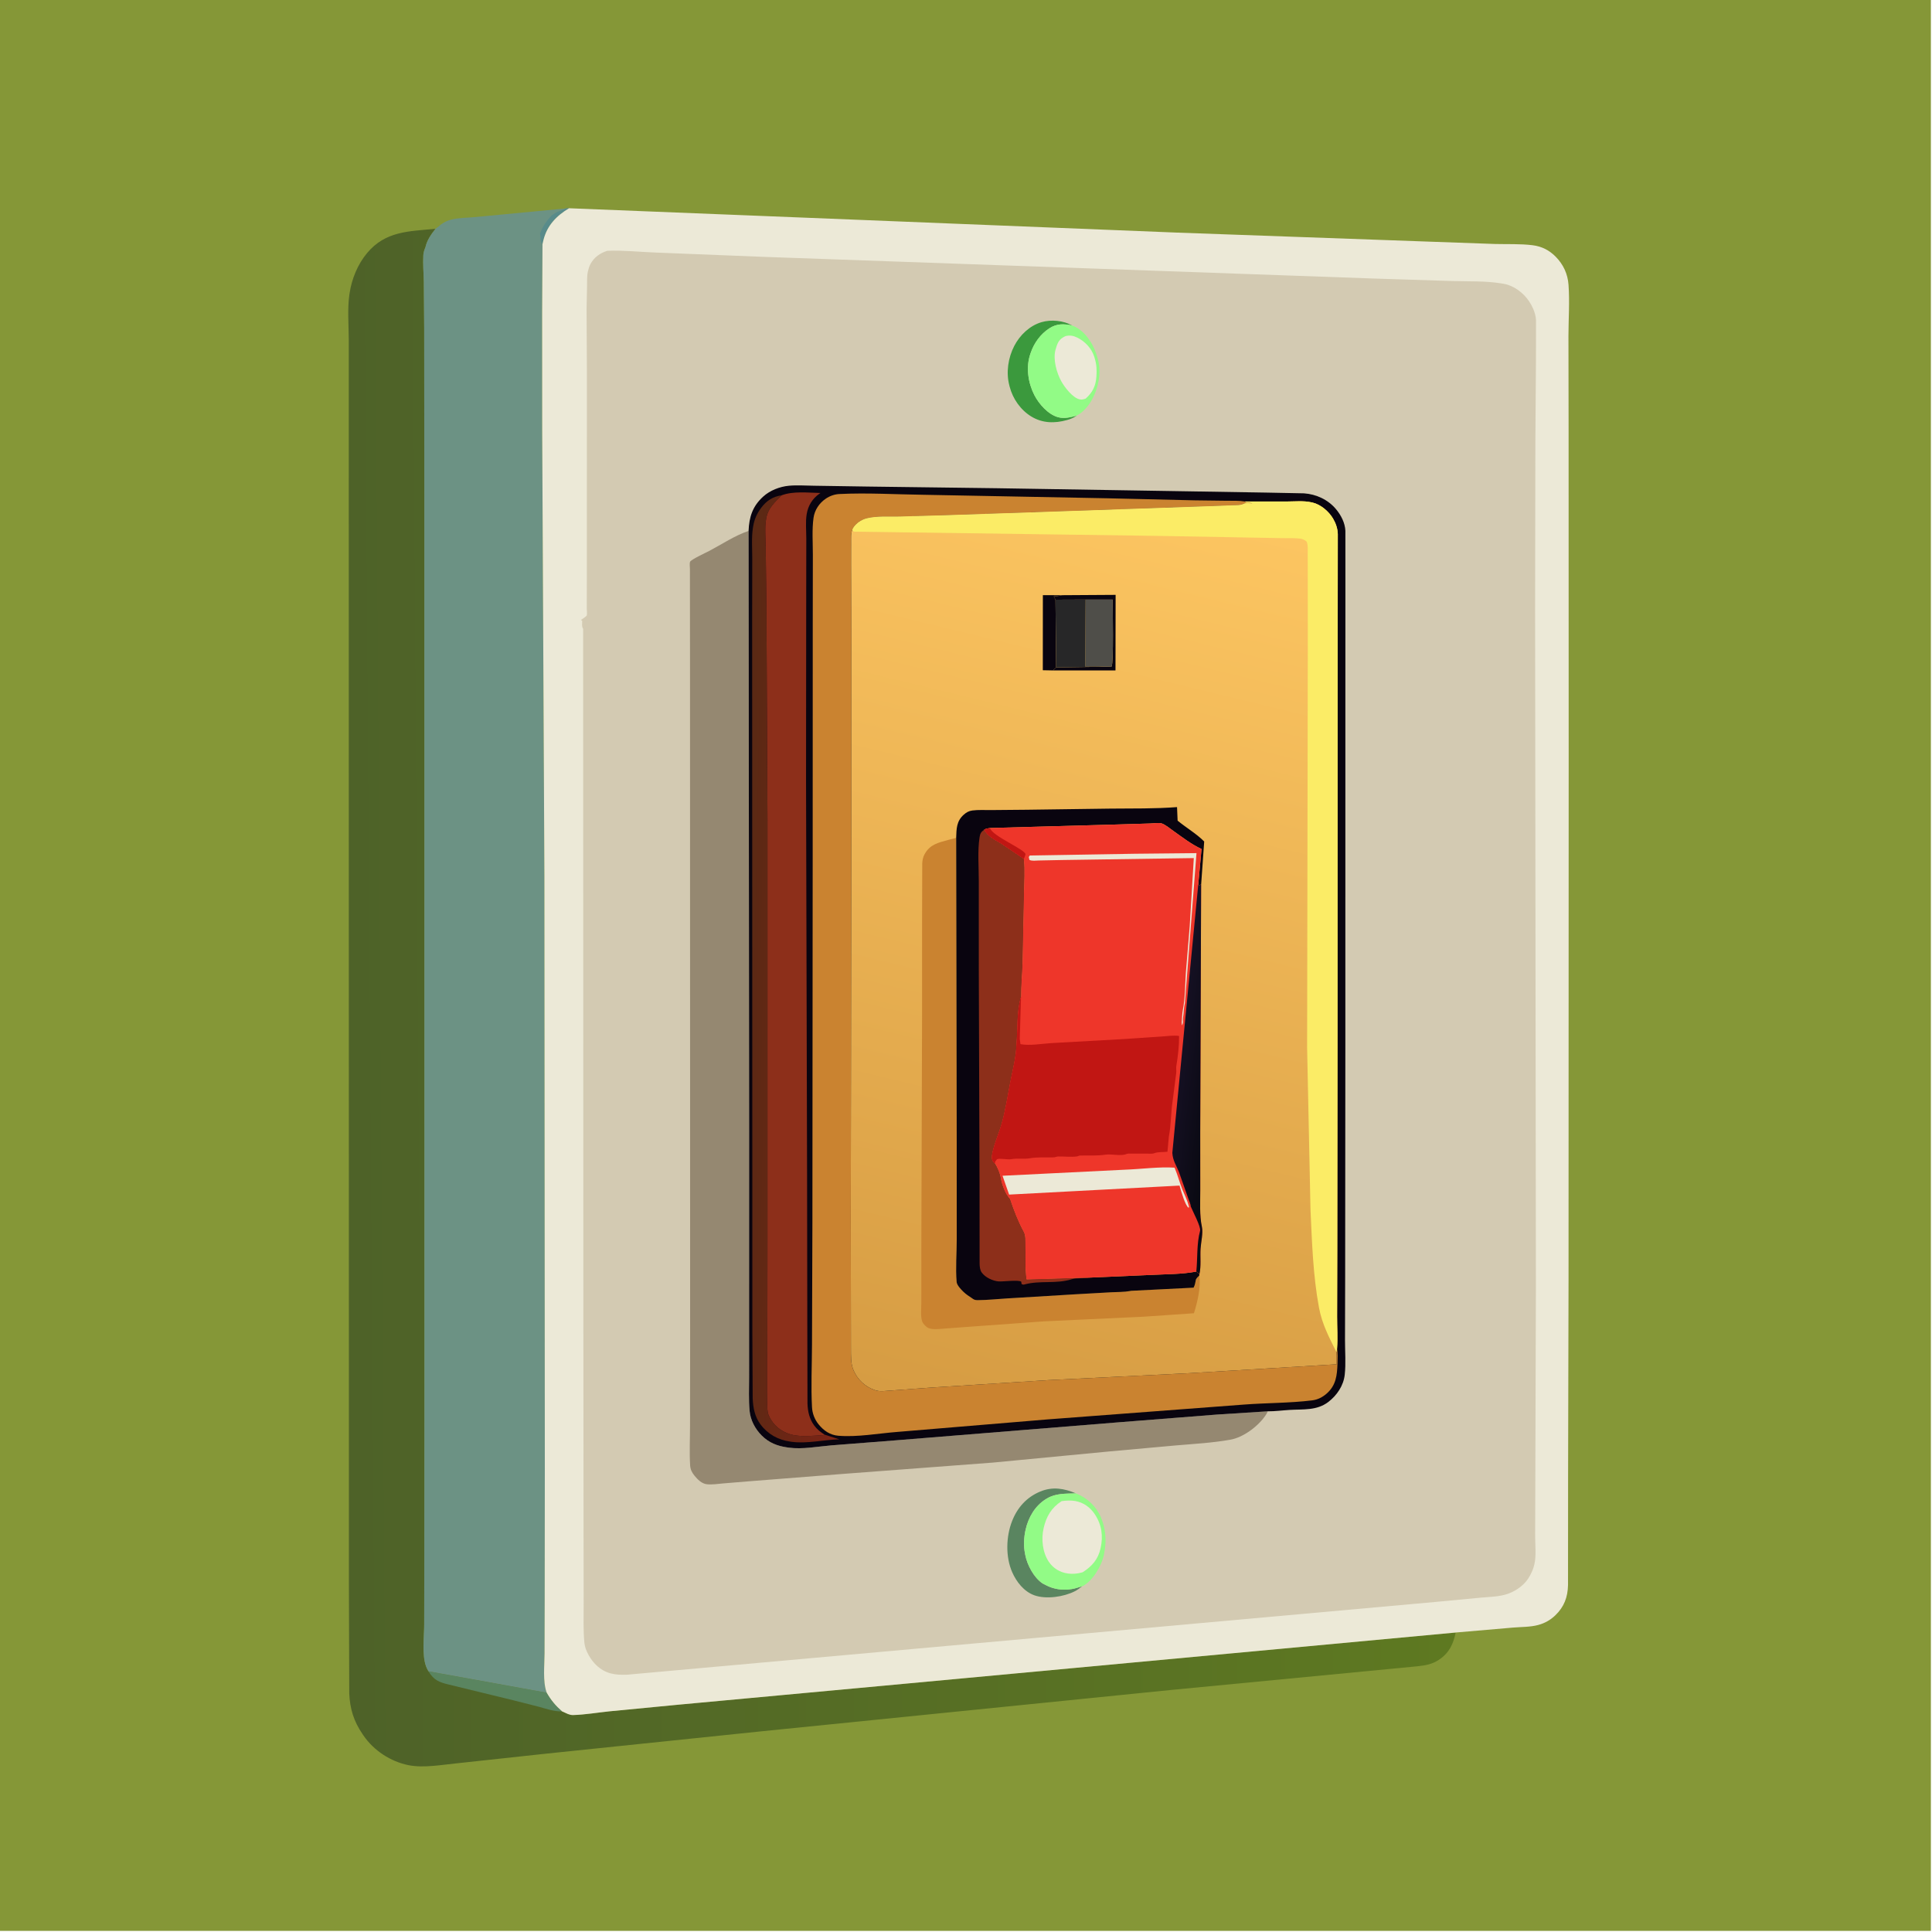 <?xml version="1.0" encoding="utf-8" ?>
<svg xmlns="http://www.w3.org/2000/svg" xmlns:xlink="http://www.w3.org/1999/xlink" width="500" height="500">
	<path fill="#859737" transform="scale(0.488 0.488)" d="M-0 -0L1024 0L1024 1024L-0 1024L0 -0Z"/>
	<defs>
		<linearGradient id="gradient_0" gradientUnits="userSpaceOnUse" x1="183.372" y1="529.297" x2="768.094" y2="525.175">
			<stop offset="0" stop-color="#4E6228"/>
			<stop offset="1" stop-color="#5E7921"/>
		</linearGradient>
	</defs>
	<path fill="url(#gradient_0)" transform="scale(0.488 0.488)" d="M771.988 865.769C770.724 871.877 768.571 876.533 763.227 880.143C759.536 882.636 756.087 883.175 751.75 883.667L620.743 896.258L404.847 918.055L289.592 930.014L242.76 935.078C234.564 935.869 224.777 937.736 216.679 936.124C207.18 934.233 198.24 928.376 192.765 920.395L192.25 919.629C187.619 912.855 185.558 906.205 185.215 898.039L185.031 840.047L185.024 730.774L184.966 400.501L184.955 228.599L184.954 180.178C184.954 172.47 184.182 163.867 185.276 156.289L185.399 155.5C186.535 147.891 189.682 140.204 194.635 134.25C204.482 122.416 216.947 122.731 230.967 121.323C228.646 124.262 226.397 127.426 225.609 131.164C224.993 132.54 224.584 133.886 224.496 135.405C224.232 139.953 224.668 144.777 224.757 149.349L224.958 174.08L225.035 263.678L225.085 731.802L225.024 828.219L224.961 861.549C224.946 868.132 223.719 877.461 225.919 883.648C226.254 884.591 226.699 885.426 227.188 886.295L289.915 897.648C292.253 901.723 294.571 904.49 298.1 907.594L298.703 907.849C300.398 908.616 302.011 909.586 303.928 909.533C310.29 909.356 316.898 908.208 323.25 907.555L359.5 904.065L469.989 893.841L771.988 865.769Z"/>
	<path fill="#5A8560" transform="scale(0.488 0.488)" d="M227.188 886.295L289.915 897.648C292.253 901.723 294.571 904.49 298.1 907.594C293.931 907.722 289.821 906.26 285.836 905.156L272 901.645L238.147 893.402C232.804 892.116 230.14 891.097 227.188 886.295Z"/>
	<path fill="#6C9284" transform="scale(0.488 0.488)" d="M299.984 110.556L301.789 110.439C295.176 114.388 290.171 119.535 288.233 127.19L287.699 129.483L287.511 165.78L287.542 228.586L288.712 464.902L288.937 779.037L288.867 847.982L288.791 876.845C288.778 883.184 287.753 891.669 289.915 897.648L227.188 886.295C226.699 885.426 226.254 884.591 225.919 883.648C223.719 877.461 224.946 868.132 224.961 861.549L225.024 828.219L225.085 731.802L225.035 263.678L224.958 174.08L224.757 149.349C224.668 144.777 224.232 139.953 224.496 135.405C224.584 133.886 224.993 132.54 225.609 131.164C226.397 127.426 228.646 124.262 230.967 121.323L232.301 120.326C234.351 118.469 236.481 117.224 239.155 116.51C243.285 115.406 248.198 115.537 252.5 115.067L299.984 110.556Z"/>
	<path fill="#588B8A" transform="scale(0.488 0.488)" d="M299.984 110.556L301.789 110.439C295.176 114.388 290.171 119.535 288.233 127.19L287.699 129.483C286.22 127.975 286.891 126.667 286.513 124.689L286.368 123.975L286.512 123.604L286.759 122.989C288.19 119.365 289.904 117.166 292.477 114.303C293.925 113.303 295.246 112.38 296.945 111.858C298.086 111.508 298.946 111.144 299.984 110.556Z"/>
	<path fill="#ECE9D7" transform="scale(0.488 0.488)" d="M301.789 110.439L398.5 114.3L624.509 123.368L758.883 128.182L792.866 129.389C799.376 129.558 806.32 129.242 812.757 130.048C817.682 130.665 821.669 132.703 825.109 136.226C829.123 140.336 831.409 145.299 831.828 151.04C832.478 159.93 831.814 169.192 831.788 178.126L831.871 229.132L831.913 403.704L831.84 678.191L831.601 783.076L831.56 840.598C831.429 846.991 829.507 852.159 824.816 856.66C822.209 859.162 819.271 860.809 815.784 861.762C811.575 862.911 806.631 862.781 802.268 863.16L771.988 865.769L469.989 893.841L359.5 904.065L323.25 907.555C316.898 908.208 310.29 909.356 303.928 909.533C302.011 909.586 300.398 908.616 298.703 907.849L298.1 907.594C294.571 904.49 292.253 901.723 289.915 897.648C287.753 891.669 288.778 883.184 288.791 876.845L288.867 847.982L288.937 779.037L288.712 464.902L287.542 228.586L287.511 165.78L287.699 129.483L288.233 127.19C290.171 119.535 295.176 114.388 301.789 110.439Z"/>
	<path fill="#D3CAB2" transform="scale(0.488 0.488)" d="M322.055 133.009C330.476 132.65 339.204 133.622 347.643 133.933L404.75 136.212L584.499 142.585L728.467 147.712L770.473 149.048C778.824 149.282 787.814 148.936 796.048 150.272L796.75 150.393L797.462 150.506C802.813 151.418 807.91 155.303 810.88 159.731C811.737 161.008 812.499 162.393 813.107 163.806C813.893 165.632 814.497 167.755 814.582 169.75L814.56 190.001L814.243 235.287L814.1 323.477L814.525 683.069L814.215 787.071L814.126 814.587C814.122 819.242 814.778 824.958 813.75 829.463L813.618 830C813.152 832.069 812.313 833.798 811.331 835.674C808.963 840.196 804.407 843.552 799.696 845.224C795.195 846.822 790.165 846.828 785.435 847.266L761.396 849.542L332.75 888.125C326.178 888.403 321.071 887.725 316.134 882.997C313.29 880.272 310.344 875.364 309.939 871.392C309.238 864.523 309.553 857.365 309.534 850.461L309.477 815.588L309.374 704.059L309.255 333.5C308.429 332.262 308.755 330.722 308.755 329.25L308.083 328.761L308.6 328.44C309.062 328.135 310.957 326.866 311.171 326.387C311.443 325.78 311.178 323.3 311.18 322.554L311.218 306.869L311.248 196.9L311.085 163.954L311.325 151.75C311.408 149.275 311.201 146.685 311.723 144.253L311.84 143.75C312.127 142.475 312.486 141.25 313.103 140.089C315.033 136.452 318.224 134.208 322.055 133.009Z"/>
	<path fill="#3B993D" transform="scale(0.488 0.488)" d="M571.01 220.415C569.539 221.518 567.658 222.255 565.901 222.749C559.366 224.585 552.898 224.506 546.972 220.914C541.264 217.455 537.1 211.483 535.445 205.067L535.25 204.285C533.476 197.471 534.658 189.711 537.871 183.486C540.847 177.721 546.037 172.71 552.343 170.854C557.45 169.35 564.004 169.974 568.604 172.624C564.071 171.669 560.441 171.552 556.472 174.138C551.741 177.219 548.365 181.938 546.57 187.25L546.306 188.014C544.014 194.968 545.261 203.125 548.554 209.543C550.979 214.269 555.889 219.851 561.189 221.269C564.479 222.149 567.834 221.27 571.01 220.415Z"/>
	<path fill="#5A8560" transform="scale(0.488 0.488)" d="M573.951 841.206C572.676 842.208 571.4 843.178 569.95 843.914C564.184 846.842 554.773 848.282 548.488 846.006C543.056 844.04 539.073 838.949 536.807 833.806C533.207 825.636 533.509 814.881 536.736 806.662C539.558 799.474 544.459 793.987 551.69 790.993C558.249 788.277 564.306 789.332 570.611 791.978C565.269 792.163 559.808 791.844 555.104 794.75L554.609 795.051C548.922 798.589 545.404 804.681 543.932 811.095C542.988 815.212 542.726 819.871 543.618 824L543.729 824.678C544.768 829.98 548.28 836.629 552.861 839.709L554.497 840.563C556.155 841.393 557.442 841.963 559.25 842.382L559.847 842.534C563.229 843.332 567.705 843.158 571.003 842.106L573.951 841.206Z"/>
	<path fill="#92FB86" transform="scale(0.488 0.488)" d="M571.01 220.415C567.834 221.27 564.479 222.149 561.189 221.269C555.889 219.851 550.979 214.269 548.554 209.543C545.261 203.125 544.014 194.968 546.306 188.014L546.57 187.25C548.365 181.938 551.741 177.219 556.472 174.138C560.441 171.552 564.071 171.669 568.604 172.624C572.617 174.167 575.529 176.978 577.869 180.509L578.281 181.121C580.092 183.863 581.208 186.853 582.086 190L582.331 190.86C583.296 194.439 583.273 198.375 582.621 202C581.466 208.416 578.114 215.573 572.634 219.445L571.01 220.415Z"/>
	<path fill="#ECE9D7" transform="scale(0.488 0.488)" d="M565.066 178.25C567.323 177.703 569.174 177.99 571.25 179.005C575.444 181.056 578.903 184.727 580.327 189.244L580.551 190C581.578 193.284 581.699 196.327 581.454 199.75C581.097 204.725 579.413 208.145 575.75 211.389C574.654 211.757 573.957 212.018 572.781 211.831C569.045 211.237 564.603 205.379 562.899 202.323C560.363 197.776 558.305 190.499 559.801 185.348L559.988 184.75L560.463 183.231C561.381 180.636 562.603 179.404 565.066 178.25Z"/>
	<path fill="#92FB86" transform="scale(0.488 0.488)" d="M570.611 791.978C576.51 794.291 581.337 798.798 583.849 804.693C586.495 810.901 586.86 817.17 585.583 823.75L585.439 824.514C584.319 830.154 579.587 838.374 574.217 841.134L573.951 841.206L571.003 842.106C567.705 843.158 563.229 843.332 559.847 842.534L559.25 842.382C557.442 841.963 556.155 841.393 554.497 840.563L552.861 839.709C548.28 836.629 544.768 829.98 543.729 824.678L543.618 824C542.726 819.871 542.988 815.212 543.932 811.095C545.404 804.681 548.922 798.589 554.609 795.051L555.104 794.75C559.808 791.844 565.269 792.163 570.611 791.978Z"/>
	<path fill="#ECE9D7" transform="scale(0.488 0.488)" d="M562.987 796.096C565.321 795.769 567.908 795.614 570.25 796.029C574.638 796.806 578.183 799.382 580.62 803.066C584.281 808.598 585.099 814.608 583.687 821.011C582.369 826.988 579.161 830.583 574.174 833.81L573.767 833.918C571.361 834.606 568.744 834.817 566.25 834.465C562.142 833.884 558.531 831.709 556.219 828.262C552.865 823.264 552.125 816.25 553.458 810.438C554.887 804.206 557.561 799.638 562.987 796.096Z"/>
	<path fill="#958871" transform="scale(0.488 0.488)" d="M672.296 748.458C672.073 749.066 671.829 749.574 671.477 750.123C667.635 756.124 659.584 762.235 652.577 763.491C643.119 765.187 633.293 765.726 623.719 766.534L587.943 769.772L526.698 775.636L446.773 781.671L397.167 785.572L383.539 786.693C380.771 786.94 377.698 787.417 374.926 787.14C372.16 786.864 369.942 784.599 368.25 782.517C366.922 780.884 366.126 779.25 365.995 777.126C365.569 770.163 365.938 762.948 365.941 755.964L365.989 714.482L365.972 587.581L365.936 357.46L365.895 311.596L365.885 301.792C365.885 300.8 365.628 298.902 365.927 297.985C366.316 296.792 374.545 293.01 376.147 292.164C382.703 288.7 390.002 283.85 396.993 281.561L397.289 600.265L397.272 699.269L397.275 730.133C397.279 736.1 396.981 742.315 397.532 748.25C397.987 753.151 400.519 757.885 403.99 761.327C407.835 765.14 412.219 766.856 417.5 767.599L418.375 767.729C425.577 768.718 433.754 767.098 441 766.509L474.5 763.89L591 754.467L645.25 750.188L672.296 748.458Z"/>
	<path fill="#09040F" transform="scale(0.488 0.488)" d="M396.993 281.561C397.282 274.118 399.12 268.456 404.75 263.342C408.377 260.047 413.518 258.062 418.384 257.604C422.699 257.199 427.382 257.563 431.727 257.597L460.196 258.035L528.338 258.914L630.046 260.559L671.495 261.235L691.5 261.63C698.03 262.065 704.328 264.981 708.539 270.045C711.215 273.264 713.285 277.251 713.493 281.5L713.502 311.165L713.485 371.177L713.474 554.189L713.375 675.714L713.29 710.728C713.288 716.659 713.797 723.181 713.148 729.057C712.505 734.87 708.989 740.036 704.373 743.543C698.346 748.123 691.145 747.295 684 747.713C680.113 747.94 676.187 748.486 672.296 748.458L645.25 750.188L591 754.467L474.5 763.89L441 766.509C433.754 767.098 425.577 768.718 418.375 767.729L417.5 767.599C412.219 766.856 407.835 765.14 403.99 761.327C400.519 757.885 397.987 753.151 397.532 748.25C396.981 742.315 397.279 736.1 397.275 730.133L397.272 699.269L397.289 600.265L396.993 281.561Z"/>
	<defs>
		<linearGradient id="gradient_1" gradientUnits="userSpaceOnUse" x1="444.275" y1="514.564" x2="395.077" y2="513.616">
			<stop offset="0" stop-color="#7A2415"/>
			<stop offset="1" stop-color="#592914"/>
		</linearGradient>
	</defs>
	<path fill="url(#gradient_1)" transform="scale(0.488 0.488)" d="M437.363 760.844L445.147 763.319C437.078 763.514 427.869 765.725 419.951 764.64L419 764.502C412.678 763.618 407.18 760.582 403.328 755.421C400.265 751.316 399.404 746.648 399.171 741.672L398.989 707.027L398.979 644.052L398.919 449.163L398.883 328.069L398.94 296.451C398.953 291.143 398.481 285.248 399.275 280.023L399.404 279.25C400.008 275.454 401.407 272.315 403.72 269.25C406.554 265.496 409.873 263.354 414.528 262.666C410.914 266.314 407.316 269.439 406.391 274.75L406.274 275.381C405.504 279.958 406.025 285.278 406.07 289.945L406.454 320.687L407.016 434.974L407.012 655.534L406.936 720.659L406.937 738.968C406.941 742.123 406.663 745.634 407.139 748.75C407.448 750.77 408.68 752.781 409.893 754.386C412.832 758.274 417.439 760.698 422.25 761.299C426.768 761.863 431.529 761.406 436.06 761.134C436.817 761.088 436.529 761.119 437.363 760.844Z"/>
	<path fill="#8D2F1A" transform="scale(0.488 0.488)" d="M414.528 262.666C420.778 260.337 428.532 261.32 435.131 261.438L434.529 261.847C430.851 264.414 428.567 268.142 427.816 272.607C427.124 276.722 427.609 281.439 427.601 285.639L427.556 312.945L427.464 413.597L428.014 623.658L428.133 702.153L428.228 744.311C428.365 748.544 429.252 752.512 431.793 755.977C433.263 757.982 435.241 759.578 437.363 760.844C436.529 761.119 436.817 761.088 436.06 761.134C431.529 761.406 426.768 761.863 422.25 761.299C417.439 760.698 412.832 758.274 409.893 754.386C408.68 752.781 407.448 750.77 407.139 748.75C406.663 745.634 406.941 742.123 406.937 738.968L406.936 720.659L407.012 655.534L407.016 434.974L406.454 320.687L406.07 289.945C406.025 285.278 405.504 279.958 406.274 275.381L406.391 274.75C407.316 269.439 410.914 266.314 414.528 262.666Z"/>
	<path fill="#CA8330" transform="scale(0.488 0.488)" d="M709.1 715.01C709.485 717.577 709.382 720.519 709.301 723.108C709.107 729.315 708.56 734.7 703.541 739.069C701.303 741.017 698.809 742.29 695.862 742.653C684.042 744.107 671.652 743.976 659.751 744.878L555.743 752.731L475.987 759.373C465.91 760.143 454.561 762.264 444.55 761.406C440.155 761.029 436.861 758.727 434.135 755.382C432.032 752.802 430.802 749.598 430.626 746.277C430.049 735.376 430.584 724.144 430.622 713.217L430.838 648.837L430.987 455.382L431.025 330.103L431.077 294.178C431.089 287.827 430.559 280.932 431.427 274.662C432.006 270.473 434.479 266.804 437.951 264.448C440.06 263.017 442.541 262.125 445.096 261.998C459.789 261.264 475.018 262.208 489.761 262.394L587.218 264.25L633.659 265.344L650.548 265.553C653.747 265.593 657.063 265.423 660.221 265.964L661.01 266.595C662.071 266.622 663.362 266.416 664.25 267C662.909 266.925 660.849 266.508 659.703 267.122C657.879 268.099 655.563 267.9 653.531 267.982L640.198 268.488L562.25 271.183L502 273.223L477 273.947C471.375 274.071 465.189 273.548 459.695 274.881C456.659 275.617 453.092 278.054 451.945 281.045C451.194 283.007 451.389 285.17 451.372 287.246L451.356 298.808L451.481 334.862L451.451 455.402L451.193 644.96L451.274 714.926C451.335 719.025 451.033 723.111 452.75 726.937C454.903 731.736 458.673 735.271 463.61 737.088C465.077 737.628 466.436 737.81 467.995 737.769L494.75 735.805L555.919 731.913L630.289 728.255L708.88 723.516L708.785 717.116L709.1 715.01Z"/>
	<defs>
		<linearGradient id="gradient_2" gradientUnits="userSpaceOnUse" x1="519.979" y1="749.841" x2="635.646" y2="273.189">
			<stop offset="0" stop-color="#D69C43"/>
			<stop offset="1" stop-color="#FCC561"/>
		</linearGradient>
	</defs>
	<path fill="url(#gradient_2)" transform="scale(0.488 0.488)" d="M660.221 265.964L682.25 265.963C686.497 265.953 691.366 265.444 695.5 266.397L696.099 266.525C700.42 267.526 704.731 271.223 706.944 274.993C708.421 277.511 709.404 280.314 709.472 283.25L709.384 371.015L709.337 548.561L709.209 662.949L709.113 698.25C709.1 703.744 709.523 709.566 709.1 715.01L708.785 717.116L708.88 723.516L630.289 728.255L555.919 731.913L494.75 735.805L467.995 737.769C466.436 737.81 465.077 737.628 463.61 737.088C458.673 735.271 454.903 731.736 452.75 726.937C451.033 723.111 451.335 719.025 451.274 714.926L451.193 644.96L451.451 455.402L451.481 334.862L451.356 298.808L451.372 287.246C451.389 285.17 451.194 283.007 451.945 281.045C453.092 278.054 456.659 275.617 459.695 274.881C465.189 273.548 471.375 274.071 477 273.947L502 273.223L562.25 271.183L640.198 268.488L653.531 267.982C655.563 267.9 657.879 268.099 659.703 267.122C660.849 266.508 662.909 266.925 664.25 267C663.362 266.416 662.071 266.622 661.01 266.595L660.221 265.964Z"/>
	<path fill="#09040F" transform="scale(0.488 0.488)" d="M563.295 315.647L591.641 315.47L591.575 355.549L558.364 355.545L560.105 353.968L585.71 353.579L589.5 353.485C590.661 351.725 590.07 322.581 590.083 317.984L575.734 317.967L559.765 318.034L558.824 316.25C560.402 316.238 561.758 316 563.295 315.647Z"/>
	<path fill="#09040F" transform="scale(0.488 0.488)" d="M558.364 355.545L553.031 355.444L553.06 315.635L563.295 315.647C561.758 316 560.402 316.238 558.824 316.25L559.765 318.034L560.105 353.968L558.364 355.545Z"/>
	<path fill="#4F4E49" transform="scale(0.488 0.488)" d="M575.734 317.967L590.083 317.984C590.07 322.581 590.661 351.725 589.5 353.485L585.71 353.579C582.428 353.202 578.863 353.464 575.548 353.466L575.734 317.967Z"/>
	<path fill="#272728" transform="scale(0.488 0.488)" d="M559.765 318.034L575.734 317.967L575.548 353.466C578.863 353.464 582.428 353.202 585.71 353.579L560.105 353.968L559.765 318.034Z"/>
	<path fill="#CA8330" transform="scale(0.488 0.488)" d="M507.084 444.355L507.372 606.357L507.384 657.158C507.383 664.554 506.698 672.559 507.331 679.899C507.473 681.546 509.592 683.779 510.785 684.947C512.247 686.378 513.808 687.386 515.5 688.497L515.952 688.824C516.845 689.435 517.558 689.506 518.614 689.502C523.753 689.485 528.963 688.878 534.099 688.587L570.343 686.392L589.304 685.328C592.564 685.153 596.125 685.249 599.311 684.663L599.756 684.562L632.984 682.885C633.739 681.562 633.929 680.032 634.233 678.556C634.734 677.622 635.212 677.197 635.979 676.486C637.046 682.333 634.914 690.986 633.17 696.453L606.25 698.294L553.75 700.741L514.75 703.557L501.214 704.562C498.658 704.738 495.155 705.258 492.673 704.411C491.338 703.956 489.61 702.212 489.115 700.942C488.078 698.281 488.628 693.677 488.605 690.769L488.612 662.535L488.993 538.381L489.003 486.536L489.087 458C489.155 456.27 489.481 454.559 490.319 453.029C493.223 447.724 497.545 446.932 502.963 445.404L507.084 444.355Z"/>
	<path fill="#09040F" transform="scale(0.488 0.488)" d="M507.084 444.355C507.247 439.574 507.208 435.545 511.066 432.082C512.425 430.863 513.793 430.069 515.622 429.823C518.787 429.397 522.216 429.633 525.424 429.601L544.546 429.43L588.828 428.829C600.552 428.716 612.532 428.932 624.212 428.025L624.518 435.213C629.034 438.953 634.528 442.124 638.615 446.268L636.989 469.242L636.635 469.18L636.061 469.478L635.461 469.184L637.2 450.238C631.785 447.778 627.023 444.014 622.185 440.603C620.53 439.437 617.701 437.047 615.754 436.599C614.281 436.26 611.554 436.685 609.925 436.719L589.701 437.328L525.01 439.121C523.916 439.325 522.941 439.426 521.957 439.972C523.729 443.913 528.256 445.61 531.709 447.899L542.955 455.531C543.57 461.533 543.093 467.896 543.017 473.933L542.25 511.004C542.054 516.782 541.451 522.615 541.488 528.392C538.995 536.722 539.807 545.183 539.019 553.723C538.901 560.276 537.055 567.153 535.799 573.597C534.32 581.178 533.184 589.014 531.021 596.433C529.475 601.731 526.904 607.194 526.043 612.614C525.741 614.51 526.112 615.363 527.224 616.875L527.639 616.985C529.134 619.514 530.264 622.108 530.748 625.008C531.316 628.415 533.167 633.344 535.595 635.803C537.475 641.557 539.925 647.872 542.823 653.168C544.001 655.32 543.684 658.018 543.767 660.426C543.97 666.358 543.471 672.714 544.377 678.556L577.676 677.562L610.5 676.126C618.372 675.71 626.691 675.821 634.437 674.356L636.068 675.694L635.979 676.486C635.212 677.197 634.734 677.622 634.233 678.556C633.929 680.032 633.739 681.562 632.984 682.885L599.756 684.562L599.311 684.663C596.125 685.249 592.564 685.153 589.304 685.328L570.343 686.392L534.099 688.587C528.963 688.878 523.753 689.485 518.614 689.502C517.558 689.506 516.845 689.435 515.952 688.824L515.5 688.497C513.808 687.386 512.247 686.378 510.785 684.947C509.592 683.779 507.473 681.546 507.331 679.899C506.698 672.559 507.383 664.554 507.384 657.158L507.372 606.357L507.084 444.355Z"/>
	<path fill="#8D2F1A" transform="scale(0.488 0.488)" d="M577.676 677.562C574.707 678.248 571.206 677.519 568.372 678.407C560.072 681.008 551.477 678.944 543.377 681.16C542.517 681.396 542.542 681.258 541.75 680.939L541.613 679.75C540.473 678.585 531.817 679.75 529.605 679.568C526.453 679.308 522.55 677.491 520.652 674.878C519.659 673.511 519.544 671.636 519.505 670L519.47 627.418L519.085 515.586L519.077 467.11C519.09 459.654 518.362 451.255 519.504 443.943C519.818 441.93 520.347 441.183 521.957 439.972C523.729 443.913 528.256 445.61 531.709 447.899L542.955 455.531C543.57 461.533 543.093 467.896 543.017 473.933L542.25 511.004C542.054 516.782 541.451 522.615 541.488 528.392C538.995 536.722 539.807 545.183 539.019 553.723C538.901 560.276 537.055 567.153 535.799 573.597C534.32 581.178 533.184 589.014 531.021 596.433C529.475 601.731 526.904 607.194 526.043 612.614C525.741 614.51 526.112 615.363 527.224 616.875L527.639 616.985C529.134 619.514 530.264 622.108 530.748 625.008C531.316 628.415 533.167 633.344 535.595 635.803C537.475 641.557 539.925 647.872 542.823 653.168C544.001 655.32 543.684 658.018 543.767 660.426C543.97 666.358 543.471 672.714 544.377 678.556L577.676 677.562Z"/>
	<path fill="#FBEC66" transform="scale(0.488 0.488)" d="M660.221 265.964L682.25 265.963C686.497 265.953 691.366 265.444 695.5 266.397L696.099 266.525C700.42 267.526 704.731 271.223 706.944 274.993C708.421 277.511 709.404 280.314 709.472 283.25L709.384 371.015L709.337 548.561L709.209 662.949L709.113 698.25C709.1 703.744 709.523 709.566 709.1 715.01L708.785 717.116C704.88 709.314 701.132 702.229 699.512 693.552C696.317 676.442 695.789 658.775 694.988 641.433L693.197 555.693L693.565 346.205L693.546 303.722L693.519 293.514C693.513 291.405 693.766 289.232 692.964 287.25C691.893 286.332 690.901 285.824 689.5 285.644C686.558 285.267 683.37 285.469 680.388 285.393L661.903 285.065L613.335 284.186L452.765 281.944L451.945 281.045C453.092 278.054 456.659 275.617 459.695 274.881C465.189 273.548 471.375 274.071 477 273.947L502 273.223L562.25 271.183L640.198 268.488L653.531 267.982C655.563 267.9 657.879 268.099 659.703 267.122C660.849 266.508 662.909 266.925 664.25 267C663.362 266.416 662.071 266.622 661.01 266.595L660.221 265.964Z"/>
	<path fill="#EE362A" transform="scale(0.488 0.488)" d="M525.01 439.121L589.701 437.328L609.925 436.719C611.554 436.685 614.281 436.26 615.754 436.599C617.701 437.047 620.53 439.437 622.185 440.603C627.023 444.014 631.785 447.778 637.2 450.238L635.461 469.184L636.061 469.478L636.635 469.18L636.989 469.242L636.507 600.764L636.527 631.162C636.547 637.516 636.065 644.447 637.401 650.66C638.104 653.93 636.88 658.908 636.677 662.327C636.423 666.617 637.049 671.545 636.068 675.694L634.437 674.356C626.691 675.821 618.372 675.71 610.5 676.126L577.676 677.562L544.377 678.556C543.471 672.714 543.97 666.358 543.767 660.426C543.684 658.018 544.001 655.32 542.823 653.168C539.925 647.872 537.475 641.557 535.595 635.803C533.167 633.344 531.316 628.415 530.748 625.008C530.264 622.108 529.134 619.514 527.639 616.985L527.224 616.875C526.112 615.363 525.741 614.51 526.043 612.614C526.904 607.194 529.475 601.731 531.021 596.433C533.184 589.014 534.32 581.178 535.799 573.597C537.055 567.153 538.901 560.276 539.019 553.723C539.807 545.183 538.995 536.722 541.488 528.392C541.451 522.615 542.054 516.782 542.25 511.004L543.017 473.933C543.093 467.896 543.57 461.533 542.955 455.531L531.709 447.899C528.256 445.61 523.729 443.913 521.957 439.972C522.941 439.426 523.916 439.325 525.01 439.121Z"/>
	<path fill="#C11613" transform="scale(0.488 0.488)" d="M521.957 439.972C522.941 439.426 523.916 439.325 525.01 439.121C526.129 443.345 543.655 450.49 543.833 453C543.869 453.506 543.146 454.962 542.955 455.531L531.709 447.899C528.256 445.61 523.729 443.913 521.957 439.972Z"/>
	<path fill="#ECE9D7" transform="scale(0.488 0.488)" d="M601.721 452.766L634.531 452.437L628.377 532C627.769 534.553 627.802 537.148 627.381 539.75C627.147 541.199 627.714 542.437 626.81 543.75L626.69 542.25C626.902 540.187 626.886 537.562 627.294 535.558C628.554 529.355 628.451 522.213 628.892 515.832L630.946 491.07L633.106 455.066L563.318 456.086L550.85 456.339C549.317 456.376 547.315 456.713 545.932 456.022L545.591 454.5L546.135 453.686L601.721 452.766Z"/>
	<path fill="#ECE9D7" transform="scale(0.488 0.488)" d="M535.157 633.524L531.67 623.534L596.651 620.317C605.202 620.018 614.443 618.706 622.908 619.235C624.546 623.118 625.562 627.135 627.106 630.987C628.34 634.063 629.661 636.473 630.486 639.742L630.551 639.918L630.361 640.529C628.585 639.47 626.356 631.651 625.722 629.393L625.546 628.753L535.157 633.524Z"/>
	<defs>
		<linearGradient id="gradient_3" gradientUnits="userSpaceOnUse" x1="645.684" y1="560.918" x2="625.816" y2="558.582">
			<stop offset="0" stop-color="#090911"/>
			<stop offset="1" stop-color="#151023"/>
		</linearGradient>
	</defs>
	<path fill="url(#gradient_3)" transform="scale(0.488 0.488)" d="M635.461 469.184L636.061 469.478L636.635 469.18L636.989 469.242L636.507 600.764L636.527 631.162C636.547 637.516 636.065 644.447 637.401 650.66C638.104 653.93 636.88 658.908 636.677 662.327C636.423 666.617 637.049 671.545 636.068 675.694L634.437 674.356C635.166 667.275 634.566 659.627 636.427 652.744C636.991 650.656 632.492 642.357 631.48 639.795C631.471 638.659 630.483 636.528 630.108 635.376L625.185 621.458C623.719 617.811 622.025 615.618 621.714 611.454L635.461 469.184Z"/>
	<path fill="#C11613" transform="scale(0.488 0.488)" d="M541.488 528.392L540.806 551.007L541.178 553.75C546.289 554.68 552.628 553.471 557.872 553.167L596.185 551.024L616.181 549.682C619.056 549.512 622.5 548.949 625.307 549.413C625.325 554.747 624.718 560.074 623.843 565.25C623.626 566.535 623.963 567.969 623.75 569.255L621.861 584C620.913 590.156 621.085 596.584 619.876 602.75L619.137 610.787C617.159 611.065 613.965 610.818 612.25 611.546C611.135 612.02 609.486 611.79 608.275 611.796L599.84 611.795C598.914 611.789 598.113 611.685 597.255 612.046C594.452 613.225 589.403 611.865 586.25 612.348C581.832 613.026 577.33 612.71 572.8 612.812C572.099 612.828 571.855 613.16 571.25 613.255C568.148 613.743 564.419 613.23 561.237 613.316C560.348 613.34 559.602 613.76 558.706 613.782C554.504 613.882 550.338 613.56 546.25 614.255C542.992 614.809 539.576 614.13 536.25 614.755C534.424 615.098 530.164 614.123 528.75 614.782C528.62 614.842 527.847 615.907 527.817 615.968C527.664 616.272 527.662 616.654 527.639 616.985L527.224 616.875C526.112 615.363 525.741 614.51 526.043 612.614C526.904 607.194 529.475 601.731 531.021 596.433C533.184 589.014 534.32 581.178 535.799 573.597C537.055 567.153 538.901 560.276 539.019 553.723C539.807 545.183 538.995 536.722 541.488 528.392Z"/>
</svg>
